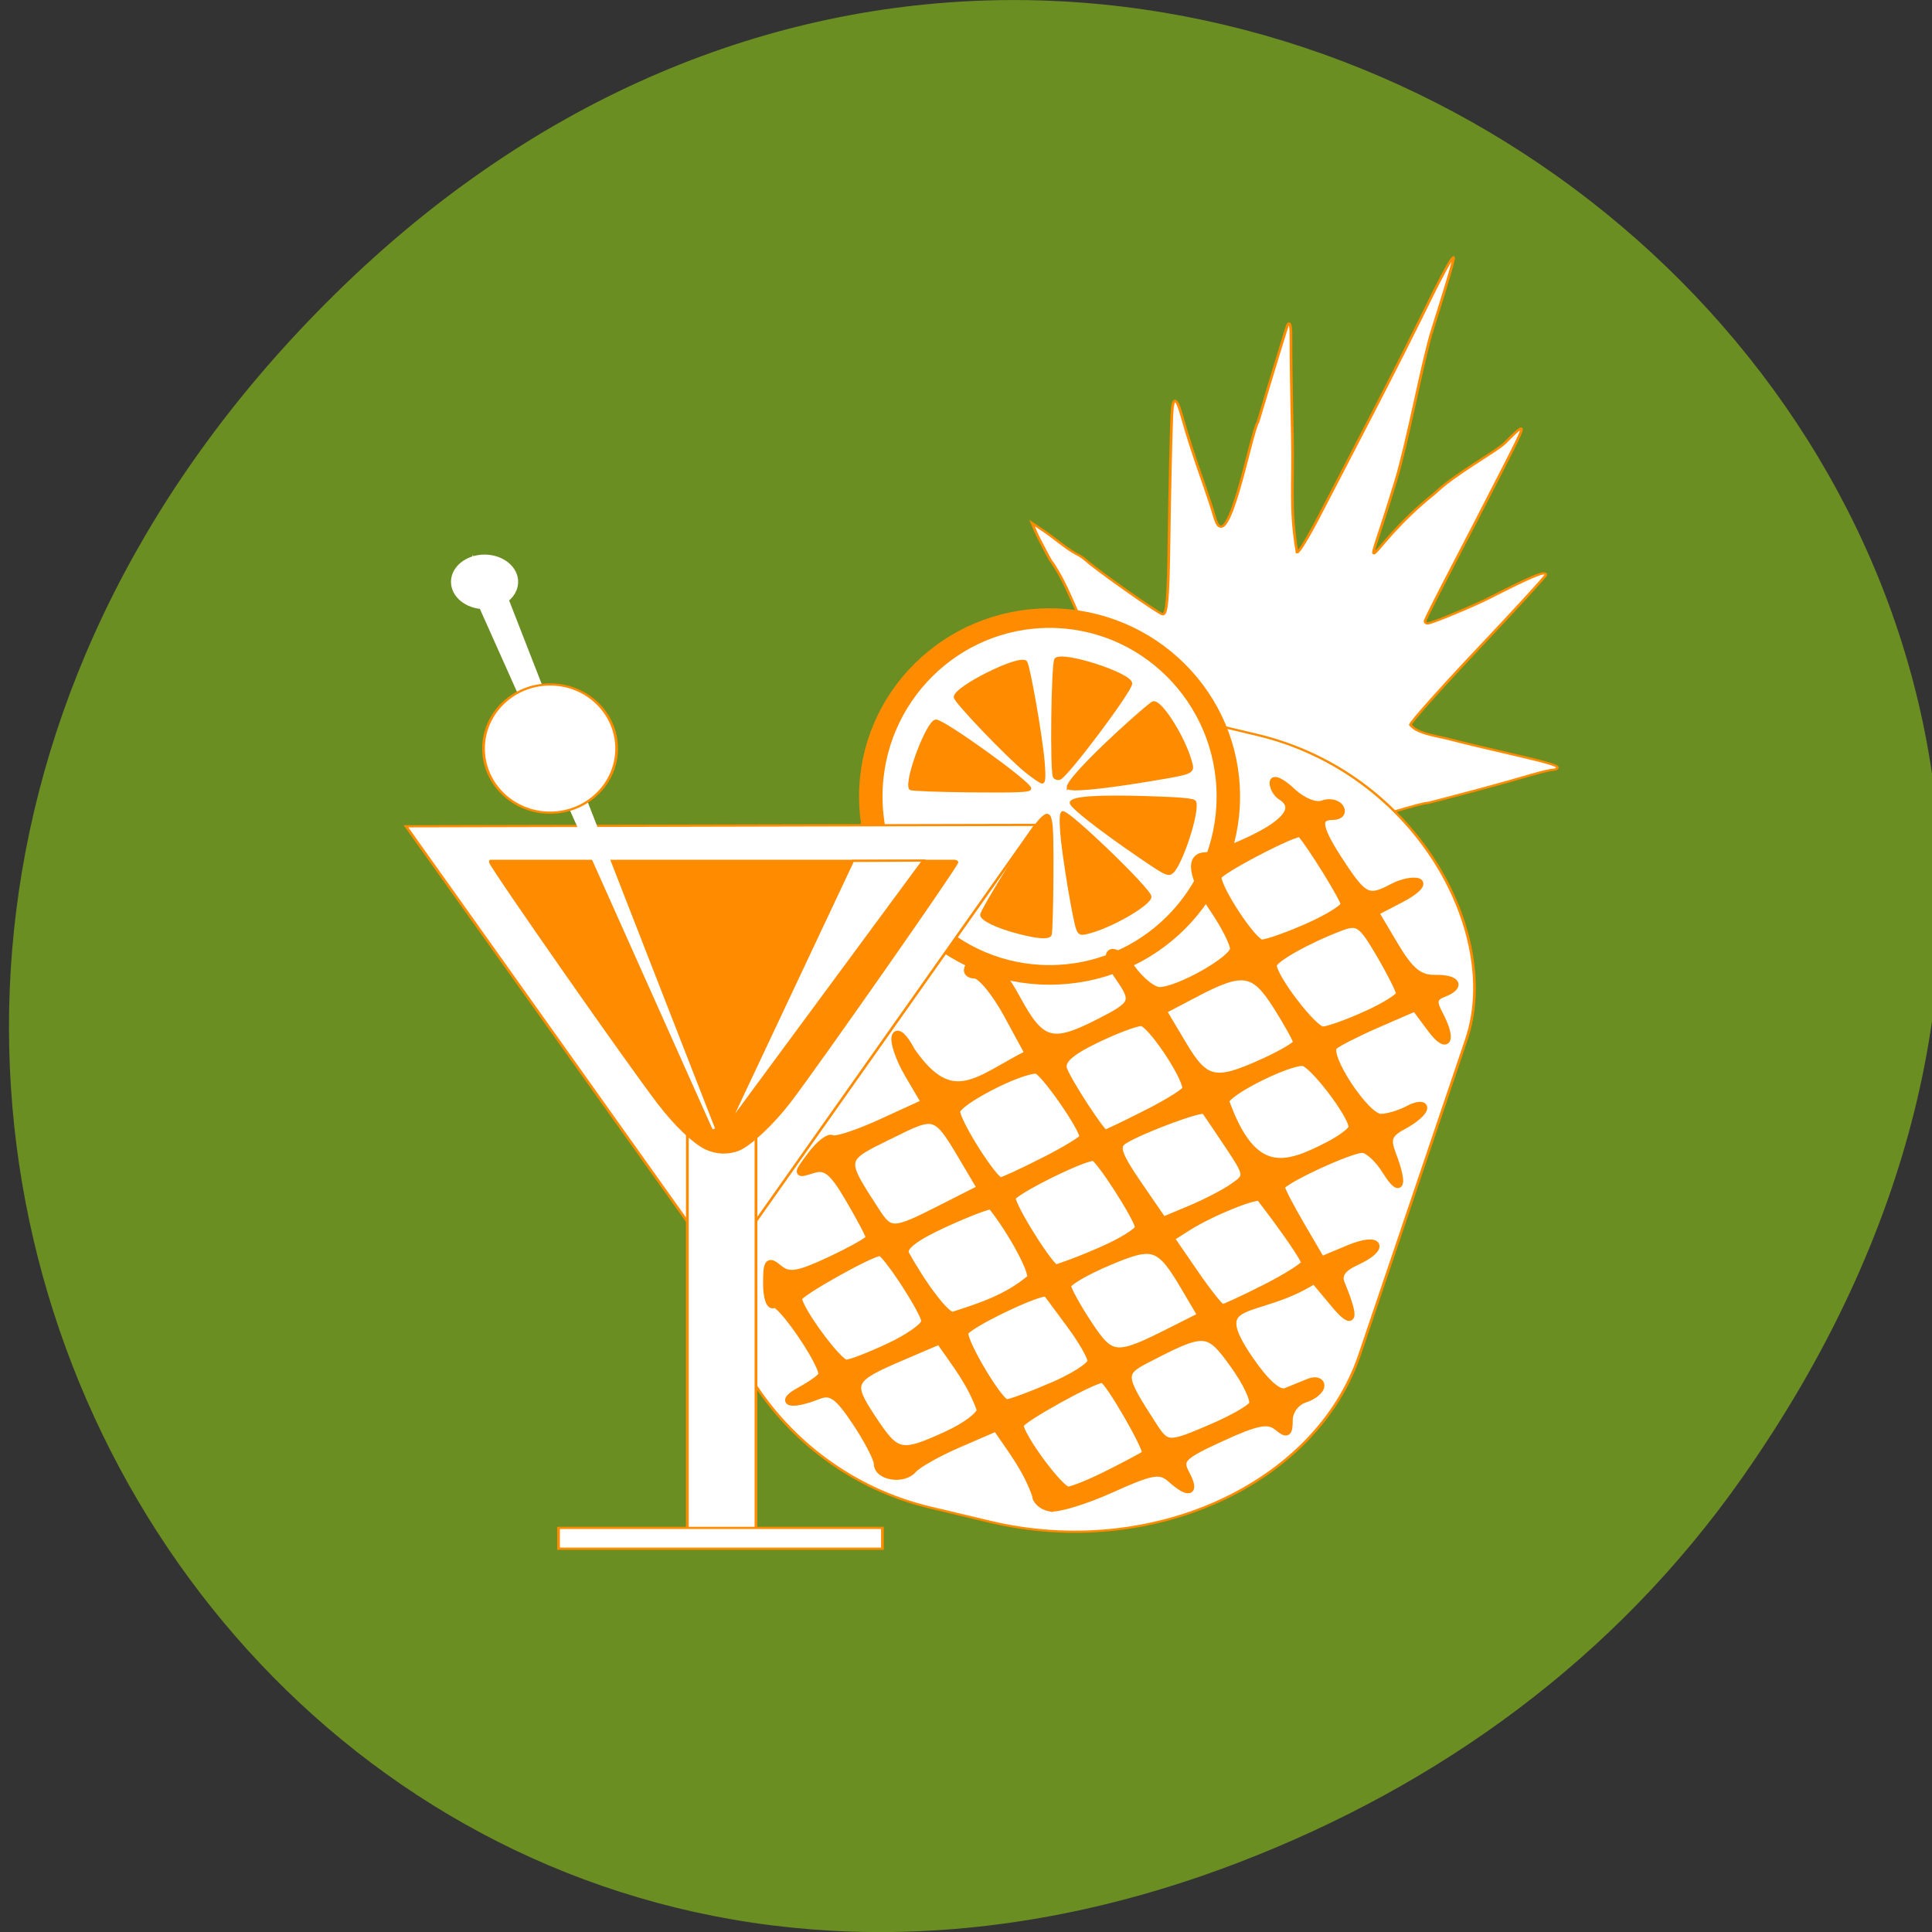 <svg xmlns="http://www.w3.org/2000/svg" viewBox="0 0 256 256"><rect x="0" y="0" width="256" height="256" fill="#333333" stroke="none"/><g transform="translate(0 -796.36)"><path d="m 230.82 992.2 c 92.05 -130.93 -77.948 -263.6 -186.39 -156.91 -102.17 100.51 -7.449 256.68 119.69 207.86 26.526 -10.185 49.802 -26.914 66.7 -50.948 z" fill="#6b8e23" color="#000"/><g transform="translate(-1.775 795.63)" fill="#fff" stroke="#ff8c00"><g transform="matrix(0.356 0 0 0.289 37.479 60.6)" fill="#fff"><g fill="#fff"><path d="m 440.6 -89.14 c -0.164 0.103 -0.49 0.671 -1 1.579 -0.814 1.446 -3.533 7.643 -6.04 13.802 -14.745 37.06 -27.524 66.782 -42.805 103.12 -4.11 9.779 -7.572 16.772 -8.266 16.761 -2.781 -20.11 -1.322 -30.543 -1.742 -53.07 -0.297 -15.12 -0.58 -37.576 -0.529 -44.26 0.047 -6.33 -0.271 -8.471 -1.119 -7.364 -0.232 0.304 -5.247 20.475 -11.142 44.809 -2.594 4.353 -11.322 64.44 -16.13 43.795 -0.797 -3.476 -2.66 -10.468 -4.131 -15.598 -3.683 -12.837 -5.909 -21.34 -7.958 -30.334 -2.222 -9.765 -3.533 -9.996 -3.871 -0.709 -0.3 8.216 -0.818 36.28 -1.064 58.667 -0.281 25.451 -0.792 32.475 -2.322 32.452 -1.217 -0.019 -24.564 -20.262 -28.481 -24.688 -0.999 -1.13 -2.677 -2.492 -3.726 -3.03 -4.296 -2.984 -7.955 -7.138 -11.871 -10.377 l -4.554 -3.747 l 1.228 3.635 c 0.691 2.01 3.193 7.981 5.549 13.263 9.04 15.13 11.347 36.1 22.677 47.09 2.04 1.876 6.132 28.29 8.06 30.683 l 94.48 38.631 c 10.552 -3.866 14.2 -5.058 15.527 -5.04 13.276 -4.203 24.947 -8.02 38.21 -12.776 3.629 -1.308 7.282 -2.387 8.127 -2.373 0.845 0.014 1.605 -0.454 1.671 -1.025 0.115 -1 -3.569 -2.315 -19.21 -6.769 -10.78 -3.07 -14.859 -4.27 -22.2 -6.604 -4.801 -1.374 -10.991 -2.442 -13.317 -6.252 0.146 -1.265 11.522 -16.95 25.27 -34.889 13.761 -17.934 25.06 -33.13 25.13 -33.777 0.253 -2.197 -4.635 0.236 -20.726 10.342 -6.286 3.947 -21.843 11.884 -23.271 11.883 -0.585 -0.001 -1 -0.519 -0.927 -1.146 0.073 -0.628 3.753 -9.667 8.159 -20.09 8.86 -20.958 12.749 -30.3 20.08 -47.917 9.967 -23.978 9.975 -24.09 1.43 -13.548 -3.063 3.78 -18.751 14.209 -26.23 23.21 -26.542 25.98 -27.624 48.32 -14.208 -6.439 4.45 -18.16 9.894 -54.786 13.454 -68.59 3.559 -13.8 6.849 -27.18 7.35 -29.723 0.526 -2.667 0.722 -3.74 0.45 -3.569 z"/><rect rx="112.16" width="247.57" height="374.32" x="253.35" y="21.291" transform="matrix(0.96 0.281 -0.265 0.964 0 0)"/><g transform="matrix(1.028 0 0 1.058 10.536 -7.399)"><path d="m 336.93 156.36 c 0 42.706 -28.979 77.31 -64.727 77.31 -35.754 0 -64.727 -34.614 -64.727 -77.31 0 -42.706 28.979 -77.31 64.727 -77.31 35.754 0 64.727 34.614 64.727 77.31 z" fill="#fff" stroke-width="8.495"/><g transform="matrix(1.104 0 0 1.291 -528.24 -26.795)" fill="#ff8c00"><path d="m 714.88 187.49 c -6.791 -1.78 -12.1 -4.363 -12.1 -5.89 0 -1.504 16.229 -28.418 18.987 -31.488 3.834 -4.268 4.151 -2.82 4.04 18.449 -0.056 10.427 -0.315 19.303 -0.576 19.726 -0.696 1.126 -3.986 0.872 -10.354 -0.797 z"/><path d="m 734.3 186.44 c -1.11 -2.669 -4.753 -25.14 -5.275 -32.534 -0.313 -4.438 -0.192 -6.624 0.369 -6.624 2.277 0 28.559 25.967 28.559 28.22 0 2.436 -12.484 9.859 -19.941 11.859 -2.723 0.73 -3.061 0.646 -3.712 -0.918 z"/><path d="m 754.66 161.99 c -13.302 -9.308 -22.873 -17 -22.511 -18.1 0.531 -1.603 8.933 -2.162 24.875 -1.654 11.262 0.359 15.331 0.748 15.616 1.491 1.196 3.116 -4.384 20.745 -7.436 23.492 -1.227 1.105 -2.134 0.655 -10.545 -5.231 z"/><path d="m 679.42 139.21 c -1.643 -2.648 5.751 -22.672 8.371 -22.672 2.603 0 30.745 20.735 30.751 22.657 0.002 0.764 -4.314 0.94 -19.38 0.788 -10.661 -0.107 -19.545 -0.455 -19.742 -0.773 z"/><path d="m 731.15 138.8 c 0 -1.704 6.374 -8.802 16.472 -18.343 5.718 -5.403 10.862 -9.929 11.43 -10.06 2.469 -0.557 10 11.684 12.173 19.779 1.01 3.765 1.296 3.643 -15.07 6.395 -14.997 2.522 -25 3.413 -25 2.225 z"/><path d="m 717.2 133.22 c -6.119 -5.099 -23.09 -23.269 -23.09 -24.719 0 -3.181 20.965 -13.871 23.07 -11.765 0.936 0.936 5.064 24.983 5.758 33.544 0.379 4.666 0.284 6.751 -0.308 6.751 -0.471 0 -2.913 -1.715 -5.428 -3.811 z"/><path d="m 726.65 135.23 c -1.029 -1.587 -0.587 -38.34 0.473 -39.4 2.334 -2.334 24.525 5.02 24.525 8.122 0 2.402 -20.864 30.877 -23.312 31.816 -0.589 0.226 -1.348 -0.017 -1.687 -0.54 z"/></g></g><g transform="matrix(1.015 0 0 1.015 -48.955 45.03)"><path d="M 98.3,124.79 214.03,325.06 329.2,124.15 z"/><path d="m 201.47 241.96 h 25.17 v 200.2 h -25.17 z"/><path d="m 441.73 -273.01 h 9.396 v 118.77 h -9.396 z" transform="matrix(0 1 -1 0 0 0)"/></g></g><path d="m 82.28,187.54 c -0.096,0.178 -0.09,0.388 -0.032,0.637 0.716,3.054 51.623,92.79 62.818,110.73 6.143,9.848 12.968,17.876 17.418,20.49 3.912,2.299 8.393,2.478 12.278,0.46 4.243,-2.203 12.63,-11.94 18.718,-21.729 10.544,-16.953 61.957,-107.51 62.41,-109.92 0.055,-0.296 -0.21,-0.501 -0.857,-0.672 H 82.283 z" fill="#ff8c00"/><g fill="#fff"><g stroke="#fff"><path d="m 73.859 58.24 l 91.52 252.17 l -79.979 -252.63 z"/><path d="m 80.86 68.63 c -4.979 0.437 -9.369 -3.245 -9.806 -8.224 -0.437 -4.979 3.245 -9.369 8.224 -9.806 4.979 -0.437 9.369 3.245 9.806 8.224 0.281 3.202 -1.157 6.312 -3.778 8.172 l -5.237 -7.381 z" stroke-width="6.904"/></g><path d="m 129.22 136.05 c 0 16.236 -11.09 29.393 -24.769 29.393 -13.682 0 -24.769 -13.159 -24.769 -29.393 0 -16.236 11.09 -29.393 24.769 -29.393 13.682 0 24.769 13.159 24.769 29.393 z"/><path d="m 217.09 187.55 l -46.27 121.01 l 72.59 -121.16 z"/></g></g><path d="m 140.86 200.52 c -1.01 -0.211 -1.835 -0.948 -1.835 -1.639 -1.24 -3.515 -3.095 -5.818 -5.24 -8.98 l -4.983 2.154 c -2.741 1.184 -5.454 2.712 -6.03 3.395 -1.277 1.511 -4.718 0.963 -4.724 -0.752 -0.003 -0.68 -1.3 -3.18 -2.884 -5.554 -2.349 -3.522 -3.266 -4.165 -4.977 -3.488 -3.654 1.446 -5.363 0.958 -2.36 -0.674 1.586 -0.862 2.884 -1.823 2.884 -2.135 0 -1.669 -5.586 -9.782 -6.392 -9.284 -0.522 0.323 -0.949 -0.916 -0.949 -2.754 0 -2.888 0.219 -3.16 1.613 -2 1.33 1.106 2.521 0.913 6.816 -1.101 2.863 -1.343 5.204 -2.674 5.204 -2.958 0 -0.284 -1.212 -2.589 -2.694 -5.121 -2.19 -3.743 -3.098 -4.476 -4.853 -3.918 -2.136 0.679 -2.137 0.657 -0.19 -1.947 1.084 -1.448 2.33 -2.412 2.77 -2.144 0.44 0.268 3.389 -0.699 6.554 -2.151 l 5.753 -2.638 l -2.19 -3.718 c -1.205 -2.044 -1.988 -4.317 -1.741 -5.05 0.254 -0.755 1.172 0.064 2.121 1.897 5.42 7.852 8.712 3.831 15.532 0.369 l -2.833 -5.213 c -1.557 -2.867 -3.493 -5.213 -4.3 -5.213 -0.807 0 -1.177 -0.473 -0.82 -1.051 1.412 -2.29 3.674 -0.804 6.393 4.202 3.226 5.938 4.658 6.347 10.951 3.13 4.676 -2.389 4.823 -2.754 2.473 -6.116 -2.429 -3.476 -0.648 -4.391 1.853 -0.952 1.154 1.588 2.786 2.887 3.626 2.887 2.504 0 9.833 -4.141 9.833 -5.555 0 -0.721 -1.179 -3.05 -2.622 -5.176 -2.953 -4.354 -3.373 -7.128 -1.077 -7.128 0.85 0 3.681 -1.04 6.292 -2.311 4.579 -2.228 5.894 -4.209 3.699 -5.569 -0.577 -0.357 -1.049 -1.177 -1.049 -1.821 0 -0.644 1.106 -0.131 2.458 1.142 1.407 1.324 3.155 2.045 4.088 1.687 0.896 -0.345 1.943 -0.122 2.322 0.496 0.381 0.617 -0.043 1.122 -0.943 1.122 -2.313 0 -2.041 1.531 1.126 6.326 2.969 4.495 3.6 4.779 6.806 3.061 1.148 -0.615 2.65 -0.928 3.339 -0.694 0.689 0.233 -0.312 1.238 -2.225 2.232 l -3.477 1.808 l 2.612 4.402 c 2.01 3.385 3.237 4.392 5.313 4.36 2.996 -0.046 3.586 1.052 1.082 2.01 -1.253 0.481 -1.371 1.085 -0.524 2.67 1.885 3.529 1.126 4.945 -1.07 1.997 l -2.098 -2.815 l -4.948 2.15 c -2.721 1.183 -5.341 2.513 -5.82 2.957 -1.233 1.135 4.224 9.452 6.202 9.452 0.896 0 2.542 -0.489 3.657 -1.088 1.116 -0.599 2.028 -0.678 2.028 -0.177 0 0.501 -1.145 1.523 -2.544 2.274 -2.144 1.15 -2.392 1.767 -1.573 3.923 1.555 4.098 1.07 5.299 -0.873 2.16 -0.983 -1.589 -2.392 -2.889 -3.129 -2.889 -1.683 0 -10.757 4.229 -10.757 5.01 0 0.319 1.199 2.629 2.663 5.134 l 2.663 4.554 l 3.628 -1.519 c 4.139 -1.733 5.03 -0.122 0.966 1.736 -1.823 0.832 -2.447 1.736 -1.978 2.867 2 4.836 1.672 5.803 -0.92 2.702 l -2.634 -3.151 c -7.772 4.961 -14.492 1.9 -8.525 10.588 2.103 3.061 3.823 4.575 4.762 4.193 0.809 -0.329 2.18 -0.886 3.045 -1.237 0.865 -0.351 1.573 -0.146 1.573 0.454 0 0.6 -0.944 1.393 -2.097 1.759 -1.201 0.382 -2.097 1.589 -2.097 2.826 0 1.775 -0.273 1.932 -1.533 0.884 -1.229 -1.022 -2.698 -0.74 -7.396 1.414 -5.303 2.432 -5.753 2.892 -4.723 4.823 1.323 2.476 0.384 2.783 -1.997 0.652 -1.439 -1.288 -2.481 -1.11 -7.948 1.357 -3.461 1.561 -7.118 2.666 -8.127 2.455 z m 7.907 -4.561 c 2.428 -1.227 4.59 -2.387 4.805 -2.579 0.477 -0.426 -4.989 -9.899 -5.712 -9.899 -1.27 0 -10.932 5.371 -10.932 6.077 0 1.447 5.304 8.63 6.372 8.63 0.579 0 3.039 -1 5.468 -2.23 z m -21.54 -5.095 c 2.452 -1.115 4.457 -2.615 4.457 -3.334 -1.274 -3.597 -3.201 -5.936 -5.423 -9.148 l -4.891 2.092 c -6.957 2.975 -7.169 3.413 -3.995 8.22 3.193 4.834 3.736 4.954 9.853 2.172 z m 35.19 -0.992 c 2.579 -1.108 4.97 -2.467 5.311 -3.02 0.341 -0.553 -0.782 -2.946 -2.496 -5.317 -3.382 -4.678 -3.766 -4.699 -11.551 -0.666 -3.381 1.752 -3.336 2.215 0.833 8.654 1.856 2.867 2.023 2.874 7.903 0.35 z m -21.23 -5.469 c 2.847 -1.227 5.176 -2.719 5.176 -3.315 0 -0.597 -1.261 -2.784 -2.802 -4.862 -1.541 -2.076 -2.91 -3.927 -3.044 -4.112 -0.501 -0.693 -10.933 4.313 -10.933 5.247 0 1.555 4.632 9.254 5.573 9.263 0.47 0.005 3.184 -0.996 6.03 -2.223 z m -21.555 -5.24 c 2.589 -1.219 4.708 -2.73 4.708 -3.358 0 -1.164 -5.188 -9.133 -5.946 -9.133 -1.2 0 -10.833 5.404 -10.833 6.077 0 1.424 5.295 8.63 6.341 8.63 0.563 0 3.141 -0.998 5.73 -2.217 z m 37.442 -2.123 l 3.896 -1.969 l -2.115 -3.591 c -3.441 -5.84 -4.17 -6.094 -10.22 -3.533 -2.98 1.261 -5.418 2.682 -5.418 3.157 0 0.476 1.249 2.755 2.776 5.066 3.035 4.594 3.621 4.64 11.08 0.869 z m -18.752 -6.931 c 0.467 -0.757 -2.467 -6.207 -5.162 -9.585 -0.162 -0.203 -2.955 0.849 -6.207 2.341 -4.03 1.847 -5.676 3.137 -5.174 4.047 2.369 4.292 5.323 8.149 6.232 8.134 3.718 -1.195 7.227 -2.326 10.311 -4.937 z m 31.14 1.273 c 2.864 -1.455 5.209 -2.946 5.209 -3.315 0 -0.529 -2.57 -4.278 -5.915 -8.627 -0.405 -0.527 -6.539 1.956 -9.531 3.858 l -2.337 1.486 l 3.174 4.622 c 1.746 2.542 3.403 4.622 3.682 4.622 0.279 0 2.853 -1.19 5.717 -2.644 z m -21.99 -4.84 c 2.847 -1.227 5.176 -2.656 5.176 -3.174 0 -1.075 -5.284 -9.303 -5.975 -9.303 -1.546 0 -10.804 4.63 -10.804 5.403 0 1.214 5.086 9.305 5.849 9.305 2.238 -0.743 3.98 -1.468 5.754 -2.231 z m -20.969 -5.685 l 5.247 -2.663 l -1.688 -2.852 c -4.389 -7.417 -4.04 -7.28 -10.49 -4.111 -6.296 3.093 -6.274 2.969 -1.77 9.926 1.918 2.963 2.302 2.95 8.701 -0.299 z m 38.709 -2.88 c 1.995 -1.4 1.981 -1.52 -0.707 -5.56 -1.511 -2.271 -2.899 -4.316 -3.086 -4.543 -0.379 -0.462 -8.494 2.546 -10.741 3.982 -1.156 0.739 -0.782 1.884 1.882 5.762 l 3.325 4.841 l 3.645 -1.525 c 2.01 -0.839 4.562 -2.169 5.684 -2.957 z m -25.12 -3.403 c 2.864 -1.455 5.209 -2.882 5.209 -3.173 0 -1.237 -5.353 -8.892 -6.218 -8.892 -2.36 0 -10.561 4.268 -10.561 5.497 0 1.43 4.933 9.211 5.839 9.211 0.287 0 2.865 -1.19 5.73 -2.644 z m 37.723 -2.087 c 1.727 -0.894 3.139 -1.977 3.139 -2.406 0 -1.613 -5.371 -8.62 -6.592 -8.598 -2.321 0.042 -10.187 4.057 -10.187 5.199 3.667 10.222 8 8.714 13.64 5.805 z m -24.09 -4.216 c 2.864 -1.455 5.209 -2.925 5.209 -3.272 0 -1.738 -4.76 -8.794 -5.933 -8.794 -0.743 0 -3.501 1.046 -6.126 2.323 -3.4 1.654 -4.599 2.789 -4.166 3.94 0.656 1.742 5.02 8.426 5.51 8.437 0.163 0.004 2.641 -1.183 5.506 -2.637 z m 15.433 -6.779 c 2.452 -1.115 4.457 -2.295 4.457 -2.625 0 -0.328 -1.185 -2.479 -2.634 -4.779 -3.01 -4.775 -4.499 -5.02 -10.712 -1.763 l -4.43 2.323 l 2.654 4.458 c 2.978 5 4.27 5.291 10.663 2.384 z m 13.631 -6.303 c 2.452 -1.115 4.457 -2.363 4.457 -2.774 0 -0.411 -1.19 -2.781 -2.645 -5.27 -2.399 -4.101 -2.889 -4.43 -5.25 -3.53 -4.428 1.686 -8.883 4.206 -8.883 5.02 0 1.613 5.371 8.621 6.592 8.598 0.7 -0.013 3.278 -0.935 5.73 -2.049 z m -7.734 -11.632 c 2.669 -1.183 4.853 -2.535 4.853 -3.01 0 -0.675 -4.44 -7.859 -5.785 -9.36 -0.446 -0.497 -10.994 4.994 -10.994 5.724 0 1.654 4.731 8.794 5.83 8.794 0.685 0 3.43 -0.968 6.099 -2.15 z" fill="#ff8c00" fill-rule="evenodd" stroke-width="0.968"/></g></g></svg>
